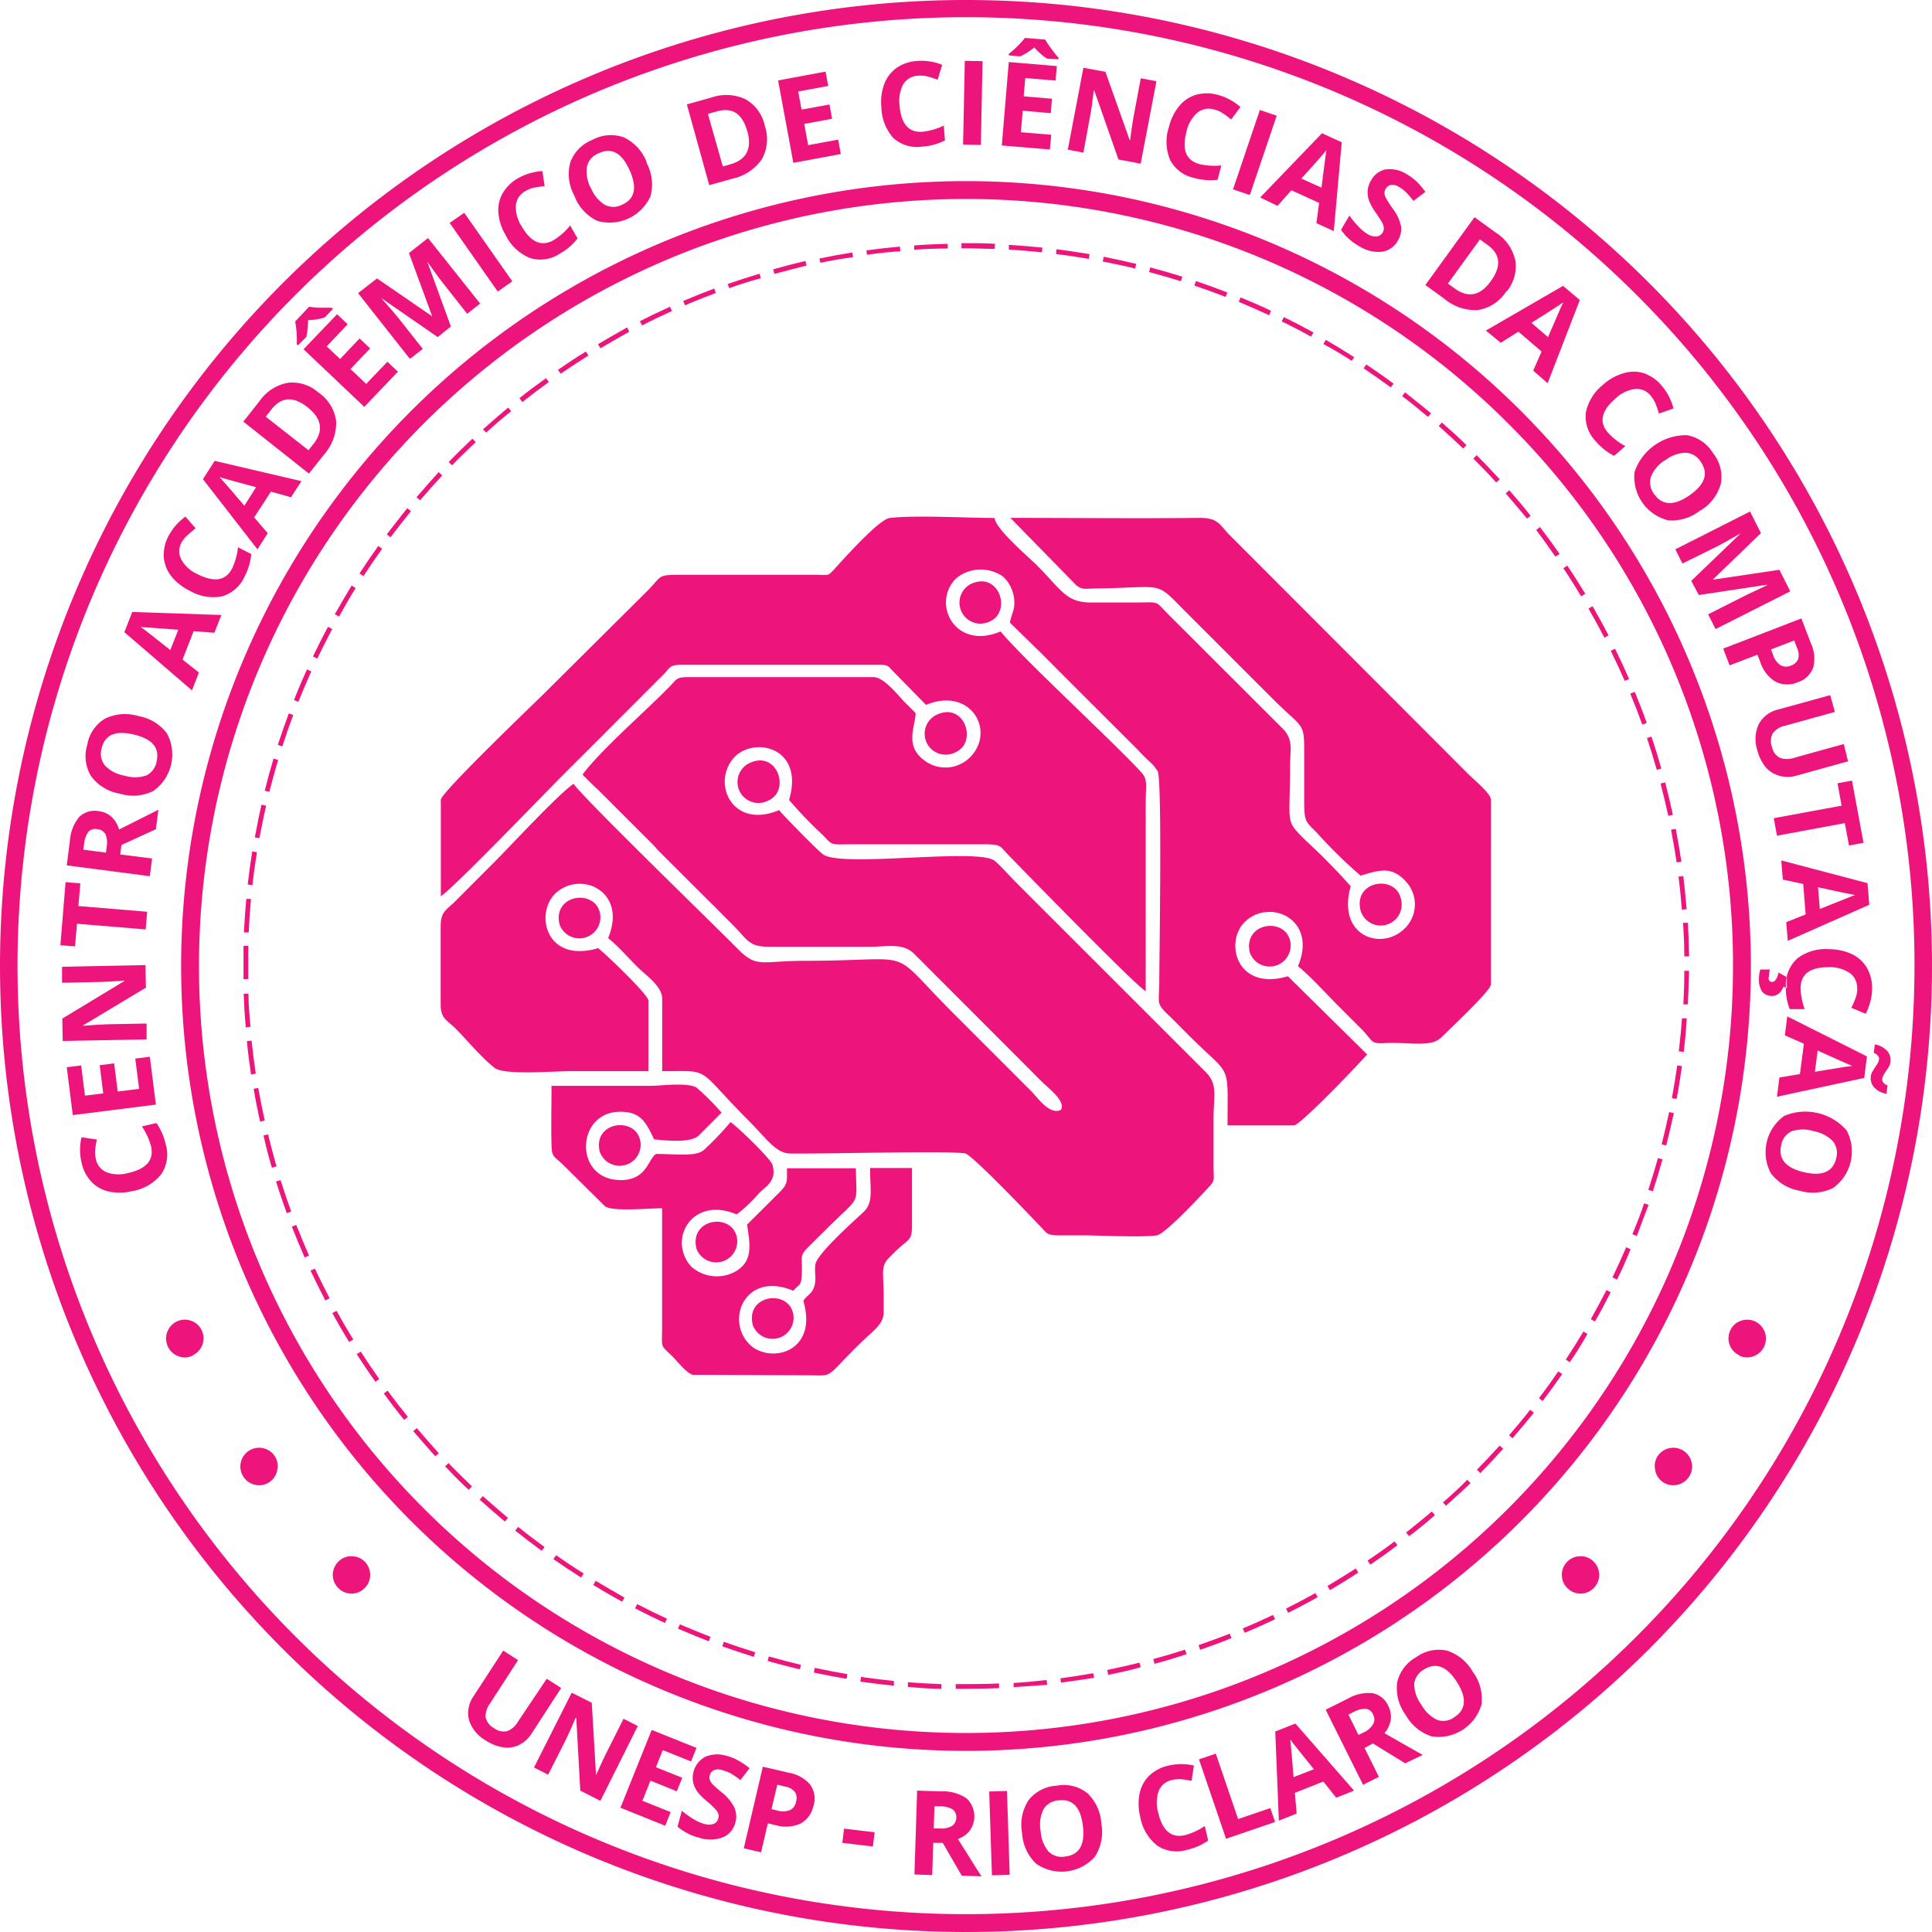 <svg xmlns="http://www.w3.org/2000/svg" viewBox="0 0 230.4 230.4"><defs><style>.a,.b{fill:#ED157B;}.a{fill-rule:evenodd;}</style></defs><path class="a" d="M133.13,74.57c.74.6,1,.43,2.23.41,8.37-.1,7.1-1,10.63,2.57l10.56,10.56c3.78,3.78,3.79,2.65,3.78,6.78,0,1.76,0,3.53,0,5.29,0,2.59.14,2.57,1.43,3.84a57.63,57.63,0,0,0,5.29,5.2c2.32-.68,3.76-1.18,5.5.81a4,4,0,0,1-.11,5.37c-2.78,2.95-8.28,1.07-6.56-4.91a74.34,74.34,0,0,0-5.37-5.46c-2.53-2.52-1.86-1.8-1.86-8.94,0-2,.45-3.12-1-4.52L144.2,78.14c-1.75-1.76-1-1.5-4-1.49h-5.29c-3,0-3.55-1.52-6.41-4.39-1.09-1.09-4.93-4.32-5.1-5.69-3.52,0-9.24-.36-12.49,0-1.29.14-5.6,5-6.52,6s-.67.79-2.34.78l-15.61,0c-3.37,0-2.56,0-4.38,1.86L69.55,87.64c-.78.78-12.18,11.69-12.18,12.53v11.52c1.74-1.2,12.44-12.33,14.2-14.1,2.42-2.42,4.67-4.66,7.08-7.08l5.28-5.28c.84-.86.69-1.15,2.23-1.15h23.28c1.31,0,1.19.07,1.87.78l3.92,4c5.36-2.22,8.36,3.16,5.24,6.26a4.14,4.14,0,0,1-5.54.28c-2.24-1.73-1-3.89-.93-5.55-.45-.46-.78-.79-1.2-1.2-.89-.89-2.55-3.1-3.84-3.1H86.65c-1.23,0-1.28.41-2,1.13-2.93,3-8.24,7.6-10.38,10.49.46.48,1,1,1.45,1.44l.49.46,6.48,6.48c.34.35.39.44.69.75l6.13,6.12c.63.59,1,1,1.56,1.56s.87.85,1.43,1.44c1.43,1.47,1.67,2.3,4,2.28h12.25c1.92,0,3.77-.49,5.11.89l15.23,15.25c.71.71,2.8,2.24,2.25,3.3-1.34.71-2.78-1.43-3.57-2.22l-9.12-9.12c-8.34-8.32-3.94-6.42-17.82-6.42-5.27,0-5.72.91-8-1.37-3.12-3.16-18.34-17.9-19.63-19.74-1.84,1.26-7.42,7.31-9.41,9.3l-4.67,4.68c-1.13,1.12-1.76,1.26-1.77,3v9.39c0,1.65.86,1.9,1.76,2.8,1.48,1.49,3,3.38,4.66,4.7,1.1.91,7.06.4,9,.4h9.36v-8.4c0-.72-5.17-5.64-6-6.27-6.31,1.88-7.62-4.27-5-6.61,3-2.65,8.51-.16,6.19,5.41,1.24,1,2.33,2.28,3.51,3.45,1,1,2.94,2.29,2.94,3.78l0,8.64c6,0,3.9-.55,10.23,5.82,2.24,2.24,3.32,4,5.08,4,3.35.07,19.37-.36,20.85,0,.92.26,8.1,7.82,9,8.76.66.69.7,1,2.08,1,.94,0,1.95,0,2.9,0,1.83,0,7.27.27,8.86,0,1-.18,5.22-4.71,6.22-5.79.74-.79.54-.9.53-2.35,0-1.93,0-3.85,0-5.77,0-2.89.58-4.12-1.07-5.7l-4-4-5.28-5.28L126,110.07c-.6-.6-2.1-2.27-2.63-2.65-2.12-1.5-18.1.85-20.39-.71-.65-.45-4.69-4.59-5.27-5.3-5.54,2.34-8.08-3.16-5.42-6.21,2.32-2.65,8.5-1.36,6.61,5a50.71,50.71,0,0,0,4,4.16c1.19,1.23.88,1.15,3,1.13l16.34,0c2,0,1.78.21,2.81,1.27,1.62,1.66,14.76,15.17,16.38,16.26v-22.8c0-1.57.29-2.44-.52-3.32-3.65-3.94-14-13.43-16.79-16.8-5.39,2.32-8.31-3.32-5.3-6.33a4.63,4.63,0,0,1,5.6-.21A4.26,4.26,0,0,1,125.71,76c.23,1.53-.28,1.84-.47,3.06l3.31,3.23.12.11,1.92,1.92.11.12,9.73,9.72c.56.58.75.8,1.32,1.33l.12.11.25.24s.19.18.23.23.51.69.51.69c.55,1.2.19,22.57.19,25,0,2.62-.43,2.64,1,4,.91.87,1.63,1.62,2.52,2.51,5.13,5.13,4.62,3,4.62,10.74h7.92c.76,0,8.33-7.94,8.72-8.47l-9.44-9.32c-6.2,1.86-7.67-4.25-5-6.61,3-2.66,8.54-.13,6.2,5.41,1.6,1.3,3.51,3.46,5.07,5l2.52,2.52c1.33,1.33,1,1.76,2.69,1.66,2.77-.18,5.55.58,6.81-.68,1-1,5.92-5.58,5.92-6.32V100.17c0-.75-2.13-2.48-2.7-3.06L151.39,68.56c-1.1-1.11-1.24-2-3.53-2-7.51.08-15.05,0-22.57,0Z" transform="translate(-4.8 -4.8)"/><path class="a" d="M83.05,142.41c-1,.56-1.1,3.44-4.77,3.09-5-.49-4.65-7.88.22-8.11,2.82-.13,3.39,1.43,4.31,3.28,1.52.16,4.29.44,5.28-.42l2.76-2.76a28.5,28.5,0,0,0-3-3c-1.21-.64-4-.2-5.56-.2H70.57c0,2.31-.06,4.69,0,7,0,1.55.39,1.45,1.28,2.32L77,148.7c1.13.6,5.15.19,6.76.19v14.17c0,2.56-.26,2.06,1.14,3.41.68.66,1.72,2.06,2.52,2.28l13.62.06c3.24,0,2,.5,5.94-3.42,1.91-1.91,3.12-2.54,3.2-4,0-.64,0-1.51,0-2.18,0-2.43-.36-3.33.52-4.28,2.5-2.7,2.86-1.83,2.86-4.1l0-6.74h-5c0,2.75.42,4.06-.77,5.24-1,.94-5.59,5-5.76,6.28-.12,1,.17,1.81-.15,2.69s-.77.87-1.28,1.63c1.86,6.33-4.28,7.63-6.6,5-2.66-3.05-.13-8.54,5.41-6.2.68-.84.94-.5,1-1.87.15-3.12-.76-1.79,2.81-5.36,4.31-4.3,3.72-2.7,3.64-7.38H98.65c0,1.62.1,1.85-.82,2.79l-.11.12-3.83,3.81c.37,2.43.69,4.3-1.25,5.51a4.56,4.56,0,0,1-5.44-.54c-2.84-3.23.19-8.45,5.45-6.18a18.1,18.1,0,0,0,2.7-2.57c.79-.79,2.12-1.44,1.57-3.35-.22-.74-4.17-4.54-5-5.1a34.93,34.93,0,0,1-3.17,3.32C87.82,142.78,85.34,142.41,83.05,142.41Z" transform="translate(-4.8 -4.8)"/><path class="a" d="M120.67,74.4a2.5,2.5,0,1,0,2.1,4.54C125.5,77.84,124,72.93,120.67,74.4Z" transform="translate(-4.8 -4.8)"/><path class="a" d="M94.27,95.76a2.5,2.5,0,1,0,2.09,4.54C99.11,99.18,97.55,94.29,94.27,95.76Z" transform="translate(-4.8 -4.8)"/><path class="a" d="M116.59,90a2.5,2.5,0,1,0,2.09,4.54C121.43,93.44,119.88,88.52,116.59,90Z" transform="translate(-4.8 -4.8)"/><path class="a" d="M167.05,113.37a2.5,2.5,0,0,0,4.81-1.4C171.22,109.07,166.17,109.8,167.05,113.37Z" transform="translate(-4.8 -4.8)"/><path class="a" d="M87.85,153.69a2.51,2.51,0,0,0,4.81-1.4C92,149.39,87,150.11,87.85,153.69Z" transform="translate(-4.8 -4.8)"/><path class="a" d="M76.33,142.17a2.51,2.51,0,0,0,4.81-1.4C80.49,137.88,75.43,138.59,76.33,142.17Z" transform="translate(-4.8 -4.8)"/><path class="a" d="M153.85,118.41a2.51,2.51,0,0,0,4.81-1.4C158,114.11,153,114.83,153.85,118.41Z" transform="translate(-4.8 -4.8)"/><path class="a" d="M94.57,162.81a2.51,2.51,0,0,0,4.81-1.4C98.73,158.51,93.68,159.23,94.57,162.81Z" transform="translate(-4.8 -4.8)"/><path class="a" d="M71.53,115.05a2.51,2.51,0,0,0,4.81-1.4C75.69,110.76,70.66,111.47,71.53,115.05Z" transform="translate(-4.8 -4.8)"/><path class="b" d="M120,206.2h-1.23v-.56c1.73,0,3.47,0,5.17-.08l0,.56C122.67,206.17,121.33,206.2,120,206.2Zm-2.93,0c-1.32,0-2.65-.12-4-.22l0-.57c1.31.11,2.64.18,4,.23Zm8.61-.13,0-.57c1.31-.08,2.63-.2,3.93-.35l.07.57C128.33,205.81,127,205.93,125.68,206Zm-14.28-.24c-1.32-.13-2.64-.3-4-.49l.08-.56c1.3.19,2.62.35,3.92.48Zm19.94-.32-.08-.56c1.3-.18,2.62-.38,3.91-.61l.1.55C134,205.08,132.65,205.29,131.34,205.46ZM105.76,205c-1.3-.21-2.61-.47-3.91-.74l.12-.56c1.29.28,2.59.53,3.89.74Zm31.19-.49-.11-.56c1.27-.26,2.57-.55,3.85-.87l.14.55C139.54,204,138.23,204.27,137,204.53Zm-36.76-.63c-1.28-.3-2.58-.64-3.85-1l.15-.54c1.27.36,2.56.7,3.83,1Zm42.29-.68-.15-.55c1.27-.34,2.55-.72,3.79-1.12l.18.54C145,202.5,143.76,202.88,142.48,203.22Zm-47.78-.81c-1.26-.39-2.53-.82-3.77-1.26l.19-.54c1.24.45,2.5.87,3.75,1.25Zm53.22-.86-.18-.54c1.23-.42,2.48-.89,3.72-1.37l.2.53C150.43,200.66,149.17,201.12,147.92,201.55Zm-58.59-1c-1.24-.47-2.47-1-3.68-1.5l.23-.52c1.2.52,2.42,1,3.65,1.49Zm63.92-1L153,199c1.21-.5,2.43-1.05,3.61-1.61l.25.51C155.69,198.46,154.47,199,153.25,199.52ZM84.1,198.35c-1.2-.55-2.4-1.14-3.57-1.75l.26-.5c1.16.6,2.36,1.19,3.55,1.73Zm74.32-1.21-.25-.51c1.18-.59,2.35-1.21,3.5-1.85l.27.49C160.79,195.92,159.61,196.54,158.42,197.14ZM79,195.81c-1.16-.63-2.32-1.3-3.45-2l.29-.49c1.13.68,2.28,1.34,3.43,2Zm84.4-1.39-.29-.49c1.12-.66,2.25-1.36,3.37-2.08l.31.48C165.7,193.05,164.55,193.76,163.43,194.42Zm-89.3-1.49c-1.11-.7-2.22-1.44-3.31-2.2l.33-.46c1.08.75,2.18,1.49,3.29,2.18Zm94.11-1.55-.32-.47c1.08-.73,2.17-1.5,3.22-2.29l.34.45C170.42,189.87,169.33,190.64,168.24,191.38Zm-98.81-1.64c-1.07-.78-2.13-1.59-3.16-2.41l.36-.44c1,.82,2.07,1.62,3.14,2.4ZM172.84,188l-.35-.44c1-.81,2.07-1.66,3.06-2.51l.37.44C174.92,186.37,173.88,187.22,172.84,188ZM65,186.25c-1-.84-2-1.72-3-2.61l.38-.42c1,.88,2,1.76,3,2.6Zm112.26-1.86-.38-.42c1-.87,2-1.78,2.9-2.7l.39.41C179.18,182.6,178.2,183.51,177.21,184.39ZM60.7,182.47c-1-.9-1.9-1.84-2.82-2.8l.41-.39c.91.95,1.86,1.88,2.8,2.78Zm120.63-2-.4-.4c.92-.94,1.83-1.9,2.71-2.88l.42.38C183.18,178.56,182.26,179.54,181.33,180.48Zm-124.62-2c-.89-1-1.78-2-2.63-3l.43-.36c.85,1,1.73,2,2.62,3Zm128.48-2.13-.43-.37c.86-1,1.7-2,2.52-3.05l.44.36C186.9,174.28,186.05,175.31,185.19,176.3ZM53,174.13c-.83-1-1.65-2.09-2.43-3.15l.45-.34c.78,1.06,1.6,2.11,2.42,3.13Zm135.77-2.24-.45-.35c.79-1,1.57-2.12,2.31-3.2l.47.32C190.34,169.75,189.56,170.84,188.76,171.89Zm-139.2-2.3c-.76-1.07-1.51-2.18-2.23-3.3l.48-.31c.71,1.11,1.46,2.22,2.21,3.28ZM192,167.25l-.47-.32c.72-1.09,1.43-2.21,2.1-3.34l.48.29C193.48,165,192.77,166.15,192,167.25ZM46.43,164.84c-.7-1.14-1.37-2.3-2-3.45l.5-.27c.63,1.14,1.3,2.29,2,3.42ZM195,162.4l-.49-.28c.64-1.14,1.27-2.31,1.87-3.47l.5.26C196.29,160.08,195.66,161.26,195,162.4Zm-151.4-2.51c-.61-1.18-1.21-2.38-1.77-3.57l.52-.24c.55,1.18,1.15,2.38,1.76,3.54Zm154-2.51-.51-.24c.57-1.18,1.12-2.39,1.64-3.6l.52.23C198.78,155,198.22,156.19,197.65,157.38ZM41.13,154.76c-.53-1.22-1.05-2.46-1.53-3.68l.53-.21c.48,1.22,1,2.45,1.52,3.66ZM200,152.2l-.53-.21c.5-1.22,1-2.46,1.4-3.69l.53.18C200.92,149.73,200.44,151,200,152.2ZM39,149.48c-.45-1.25-.89-2.52-1.28-3.78l.54-.17c.39,1.25.82,2.52,1.27,3.75Zm162.91-2.61-.54-.18c.41-1.24.79-2.52,1.15-3.78l.54.15C202.71,144.33,202.32,145.61,201.91,146.87ZM37.22,144.06c-.37-1.27-.71-2.56-1-3.85l.55-.13c.31,1.28.65,2.56,1,3.82Zm166.28-2.65-.54-.14c.32-1.27.62-2.56.89-3.85l.56.12C204.14,138.83,203.83,140.13,203.5,141.41ZM35.81,138.55c-.28-1.28-.54-2.59-.76-3.91l.55-.09c.23,1.3.49,2.61.77,3.88Zm168.93-2.69-.56-.1c.24-1.28.45-2.6.64-3.9l.56.07C205.19,133.25,205,134.57,204.74,135.86Zm-170-2.9c-.2-1.31-.37-2.64-.5-4l.56-.06c.14,1.31.31,2.63.5,3.92Zm170.83-2.72-.57-.06c.16-1.3.29-2.63.38-3.94l.57,0C205.88,127.6,205.75,128.94,205.6,130.24ZM34.11,127.31c-.12-1.31-.2-2.65-.25-4l.57,0c0,1.31.13,2.64.24,3.94Zm172-2.73-.56,0c.07-1.32.11-2.65.11-4h.57C206.19,121.91,206.15,123.25,206.08,124.58Zm-172.27-3c0-.54,0-1.08,0-1.63,0-.78,0-1.57,0-2.35l.57,0c0,.77,0,1.55,0,2.33,0,.54,0,1.08,0,1.62Zm171.82-2.73c0-1.32-.06-2.65-.14-4l.57,0c.07,1.31.12,2.65.14,4ZM34.46,116l-.57,0c.06-1.32.16-2.66.28-4l.56,0C34.61,113.34,34.52,114.66,34.46,116Zm170.91-2.72c-.1-1.31-.23-2.64-.4-3.93l.57-.07c.16,1.3.29,2.63.4,3.95ZM34.91,110.35l-.57-.07c.15-1.31.33-2.64.54-3.94l.56.09C35.23,107.72,35.05,109,34.91,110.35Zm169.84-2.7c-.2-1.31-.42-2.62-.67-3.9l.56-.11c.25,1.29.48,2.61.67,3.92Zm-169-2.89-.56-.1c.24-1.31.5-2.62.8-3.9l.55.13C36.23,102.16,36,103.46,35.73,104.76Zm168-2.67c-.28-1.28-.59-2.57-.92-3.85l.55-.14c.33,1.28.64,2.58.92,3.87ZM36.92,99.24l-.55-.14c.32-1.28.67-2.57,1.05-3.84l.55.17C37.59,96.68,37.24,98,36.92,99.24Zm165.46-2.63c-.36-1.26-.75-2.54-1.17-3.79l.53-.18c.43,1.26.82,2.54,1.18,3.81ZM38.47,93.81l-.54-.18c.41-1.25.85-2.52,1.31-3.75l.53.19C39.31,91.3,38.87,92.56,38.47,93.81Zm162.18-2.6c-.45-1.24-.93-2.48-1.43-3.69l.53-.22c.5,1.22,1,2.47,1.43,3.72ZM40.38,88.5l-.52-.21c.48-1.23,1-2.46,1.55-3.66l.51.24C41.39,86.06,40.87,87.28,40.38,88.5ZM198.56,86c-.53-1.2-1.09-2.41-1.67-3.59l.51-.25c.59,1.19,1.15,2.4,1.68,3.62ZM42.64,83.34l-.52-.25c.57-1.19,1.17-2.38,1.8-3.54l.5.26C43.8,81,43.2,82.16,42.64,83.34Zm153.49-2.5c-.6-1.16-1.24-2.33-1.9-3.47l.49-.28c.66,1.15,1.31,2.32,1.91,3.49ZM45.23,78.33l-.5-.28c.65-1.15,1.33-2.3,2-3.42l.48.3C46.54,76,45.87,77.19,45.23,78.33Zm148.13-2.42c-.67-1.11-1.38-2.24-2.12-3.34l.47-.32c.75,1.11,1.46,2.25,2.14,3.36ZM48.15,73.5l-.48-.31c.72-1.1,1.47-2.21,2.24-3.28l.46.33C49.61,71.31,48.86,72.41,48.15,73.5Zm142.13-2.33C189.54,70.1,188.75,69,188,68l.45-.34c.81,1.05,1.6,2.13,2.35,3.21ZM51.37,68.87l-.45-.34c.79-1,1.62-2.11,2.45-3.13l.44.36C53,66.78,52.16,67.82,51.37,68.87ZM186.9,66.64c-.82-1-1.68-2-2.54-3l.43-.38c.87,1,1.73,2,2.55,3.06Zm-132-2.18-.43-.36c.85-1,1.75-2,2.65-3l.42.39C56.64,62.48,55.75,63.47,54.9,64.46Zm128.33-2.12c-.89-1-1.8-1.93-2.73-2.85l.4-.41c.93.94,1.86,1.91,2.75,2.88ZM58.71,60.29l-.41-.39c.93-.95,1.88-1.89,2.84-2.79l.39.42C60.58,58.42,59.62,59.35,58.71,60.29Zm120.58-2c-.95-.91-1.93-1.81-2.91-2.68l.37-.42c1,.87,2,1.77,2.93,2.69ZM62.78,56.38,62.4,56c1-.89,2-1.76,3-2.6l.36.44C64.76,54.63,63.75,55.5,62.78,56.38Zm112.31-1.86c-1-.85-2-1.68-3.08-2.48l.35-.45c1,.81,2.08,1.64,3.1,2.5Zm-108-1.78-.35-.45c1-.82,2.1-1.62,3.18-2.39l.33.46C69.19,51.12,68.13,51.92,67.1,52.74ZM170.66,51c-1.06-.77-2.15-1.54-3.24-2.27l.32-.47c1.09.74,2.19,1.5,3.25,2.29Zm-99-1.64-.32-.46c1.09-.75,2.21-1.49,3.33-2.18l.3.48C73.84,47.91,72.73,48.64,71.65,49.38ZM166,47.83c-1.11-.71-2.24-1.4-3.38-2l.29-.5c1.14.66,2.28,1.36,3.39,2.07Zm-89.6-1.5-.29-.48c1.13-.68,2.3-1.33,3.47-2l.27.5C78.7,45,77.54,45.67,76.41,46.33Zm84.75-1.39c-1.14-.63-2.32-1.24-3.5-1.82l.25-.51c1.19.58,2.38,1.2,3.53,1.84ZM81.37,43.61l-.26-.51c1.18-.6,2.39-1.18,3.59-1.72l.24.51C83.74,42.43,82.54,43,81.37,43.61Zm74.77-1.22c-1.19-.56-2.4-1.09-3.61-1.59l.22-.53c1.21.5,2.43,1,3.63,1.6ZM86.49,41.21l-.22-.52c1.22-.52,2.46-1,3.7-1.48l.2.53C88.94,40.2,87.7,40.69,86.49,41.21Zm64.47-1c-1.22-.48-2.47-.93-3.72-1.35l.18-.54c1.26.42,2.52.88,3.75,1.36Zm-59.19-1-.19-.54c1.26-.44,2.53-.85,3.8-1.23l.16.54C94.28,38.31,93,38.72,91.77,39.16Zm53.86-.87c-1.25-.39-2.53-.76-3.8-1.1l.15-.55c1.27.34,2.56.71,3.82,1.11Zm-48.46-.83L97,36.92c1.27-.36,2.57-.69,3.85-1l.13.55C99.72,36.79,98.43,37.11,97.17,37.46Zm43-.69c-1.27-.3-2.57-.59-3.86-.84l.11-.56c1.3.26,2.6.54,3.89.85Zm-37.53-.64-.12-.55c1.3-.27,2.61-.51,3.92-.72l.09.56C105.25,35.63,103.94,35.87,102.66,36.13Zm32-.51c-1.29-.22-2.6-.42-3.91-.58l.07-.57c1.32.17,2.64.37,3.94.59Zm-26.44-.45-.08-.56c1.31-.18,2.64-.33,4-.45l.05.56C110.84,34.84,109.52,35,108.22,35.17Zm20.85-.33c-1.31-.14-2.63-.25-3.94-.32l0-.57c1.32.08,2.66.19,4,.33Zm-15.23-.26,0-.56c1.31-.1,2.65-.16,4-.19l0,.56C116.47,34.43,115.14,34.49,113.84,34.58Zm9.6-.15c-1.14,0-2.29-.07-3.44-.07h-.52V33.8H120c1.15,0,2.32,0,3.46.07Z" transform="translate(-4.8 -4.8)"/><path class="a" d="M120,26.4A93.6,93.6,0,1,1,26.4,120,93.6,93.6,0,0,1,120,26.4Zm64.68,28.92A91.47,91.47,0,1,0,211.47,120,91.15,91.15,0,0,0,184.68,55.32Z" transform="translate(-4.8 -4.8)"/><path class="a" d="M120,4.8A115.2,115.2,0,1,1,4.8,120,115.2,115.2,0,0,1,120,4.8ZM200,40a113.11,113.11,0,1,0,33.11,80A112.75,112.75,0,0,0,200,40Z" transform="translate(-4.8 -4.8)"/><path class="a" d="M16.23,143a2.15,2.15,0,0,0,1.29,1.6,4.13,4.13,0,0,0,2.59.08q3.26-.74,2.7-3.19a7.89,7.89,0,0,0-1.09-2.36l1.74-.4a7.31,7.31,0,0,1,1.11,2.57,4.19,4.19,0,0,1-.55,3.54,5.56,5.56,0,0,1-3.44,2,6.26,6.26,0,0,1-2.78.06,4.11,4.11,0,0,1-2.12-1.19,4.84,4.84,0,0,1-1.16-2.29,6.62,6.62,0,0,1,0-3l1.83.28a10,10,0,0,0-.2,1.2A3.53,3.53,0,0,0,16.23,143Z" transform="translate(-4.8 -4.8)"/><polygon class="a" points="17.87 126.02 18.59 131.73 8.68 132.98 7.96 127.27 9.68 127.06 10.13 130.66 12.31 130.39 11.89 127.03 13.61 126.81 14.04 130.17 16.59 129.85 16.13 126.24 17.87 126.02"/><path class="a" d="M22.15,119.89l.05,2.69-7.47,4.49v.06q2-.16,2.85-.18l4.7-.09,0,1.89-10,.19-.05-2.67,7.4-4.48v-.05c-1.3.1-2.22.15-2.76.16L12.2,122l0-1.91Z" transform="translate(-4.8 -4.8)"/><polygon class="a" points="17.55 108.73 17.37 110.84 9.18 110.16 8.95 112.86 7.2 112.72 7.82 105.2 9.58 105.35 9.35 108.05 17.55 108.73"/><path class="a" d="M17.43,106.48l.09-.68a2.74,2.74,0,0,0-.14-1.51,1.2,1.2,0,0,0-1-.61,1.1,1.1,0,0,0-1.07.35,3.14,3.14,0,0,0-.49,1.47l-.08.63,2.68.35Zm1.71.22,3.8.48-.27,2.11L12.76,108l.37-2.89a5,5,0,0,1,1.12-2.89,2.65,2.65,0,0,1,2.36-.68,2.6,2.6,0,0,1,1.49.68,3.24,3.24,0,0,1,.9,1.5c2.42-1.21,4-2,4.69-2.36l-.3,2.33-4.11,1.88Z" transform="translate(-4.8 -4.8)"/><path class="a" d="M21.28,90.19a5.44,5.44,0,0,1,3.43,2.07,5.33,5.33,0,0,1-1.61,6.86,5.4,5.4,0,0,1-4,.33,5.39,5.39,0,0,1-3.43-2.07,4.62,4.62,0,0,1-.47-3.74,4.53,4.53,0,0,1,2.09-3.12,5.46,5.46,0,0,1,4-.33Zm-1.66,7.1a4.24,4.24,0,0,0,2.6,0,2.24,2.24,0,0,0,1.25-1.66q.59-2.46-2.7-3.23c-2.19-.52-3.47,0-3.86,1.68a2.23,2.23,0,0,0,.4,2A4.11,4.11,0,0,0,19.62,97.29Z" transform="translate(-4.8 -4.8)"/><path class="a" d="M30.37,80.26l-2.48-.19-1.32,3.39L28.52,85l-.83,2.13-8.06-6.94.94-2.41,10.63.36-.83,2.12Zm-4.31-.36-3.82-.28c-.3,0-.53-.05-.69-.08.49.35,1.67,1.28,3.56,2.78Z" transform="translate(-4.8 -4.8)"/><path class="a" d="M26.44,69.5a2.15,2.15,0,0,0,0,2.06,4.14,4.14,0,0,0,1.93,1.72c2,1,3.35.78,4.12-.71a7.9,7.9,0,0,0,.69-2.51l1.58.81a7.07,7.07,0,0,1-.79,2.68,4.26,4.26,0,0,1-2.7,2.37,5.59,5.59,0,0,1-3.91-.71,6.18,6.18,0,0,1-2.17-1.74,4.19,4.19,0,0,1-.86-2.27,4.86,4.86,0,0,1,.58-2.51,6.79,6.79,0,0,1,2-2.28l1.22,1.39c-.33.26-.64.52-.93.79A3.67,3.67,0,0,0,26.44,69.5Z" transform="translate(-4.8 -4.8)"/><path class="a" d="M39.5,64.1l-2.39-.67-2,3.07,1.62,1.89-1.23,1.92L29,61.94l1.4-2.18,10.35,2.42L39.5,64.1Zm-4.16-1.2-3.69-1-.66-.2c.41.44,1.4,1.58,2.95,3.41Z" transform="translate(-4.8 -4.8)"/><path class="a" d="M42.8,51.62a4.91,4.91,0,0,1,2.09,3.44,5.71,5.71,0,0,1-1.49,4l-1.76,2.22-7.82-6.2,1.94-2.46a5.28,5.28,0,0,1,3.37-2.17,4.72,4.72,0,0,1,3.67,1.18Zm-1.32,1.75q-2.52-2-4.29.23l-.7.89,5.1,4,.56-.71C43.42,56.21,43.19,54.73,41.48,53.37Z" transform="translate(-4.8 -4.8)"/><path class="a" d="M52.24,49.14l-4,4.18L41,46.45,45,42.27l1.26,1.2-2.5,2.64,1.6,1.5,2.32-2.45,1.26,1.19L46.6,48.81l1.87,1.77L51,47.94l1.27,1.2Zm-8.71-6.49a6.92,6.92,0,0,1-2,.33,8.59,8.59,0,0,1-.2,2l-1,1-.14-.13A12,12,0,0,0,40,43.14l1.67-1.77a8.37,8.37,0,0,0,1.21.13c.54,0,1,0,1.49,0l.14.13Z" transform="translate(-4.8 -4.8)"/><path class="a" d="M57,45l-6.74-4.66,0,0c1.06,1.2,1.75,2,2.08,2.42l2.88,3.65L53.68,47.6,47.5,39.76,49.76,38l6.58,4.52,0,0-2.77-7.54,2.27-1.79L62.06,41l-1.55,1.22L57.58,38.5c-.13-.18-.29-.38-.47-.61S56.48,37,55.75,36l0,0,2.82,7.73Z" transform="translate(-4.8 -4.8)"/><rect class="b" x="61.1" y="29.88" width="2.12" height="9.99" transform="translate(-13.56 37.18) rotate(-35.02)"/><path class="a" d="M67.48,27.58a2.15,2.15,0,0,0-1.16,1.71,4.16,4.16,0,0,0,.69,2.5c1.11,1.92,2.39,2.47,3.84,1.63a7.57,7.57,0,0,0,1.94-1.73l.89,1.54a7,7,0,0,1-2.12,1.82,4.17,4.17,0,0,1-3.55.52,5.57,5.57,0,0,1-2.9-2.71,6.13,6.13,0,0,1-.87-2.64,4,4,0,0,1,.51-2.38,4.88,4.88,0,0,1,1.84-1.79,6.78,6.78,0,0,1,2.89-.85L69.75,27a11.37,11.37,0,0,0-1.21.17A3.18,3.18,0,0,0,67.48,27.58Z" transform="translate(-4.8 -4.8)"/><path class="a" d="M81.9,24.21a5.44,5.44,0,0,1,.47,4A5.34,5.34,0,0,1,76,31.13a5.44,5.44,0,0,1-2.71-3,5.35,5.35,0,0,1-.47-4,4.6,4.6,0,0,1,2.67-2.67,4.55,4.55,0,0,1,3.75-.26,5.44,5.44,0,0,1,2.7,3Zm-6.63,3a4.17,4.17,0,0,0,1.63,2,2.22,2.22,0,0,0,2.08,0q2.3-1,.9-4.12t-3.7-2a2.24,2.24,0,0,0-1.38,1.56A4.24,4.24,0,0,0,75.27,27.25Z" transform="translate(-4.8 -4.8)"/><path class="a" d="M96,19.78a4.92,4.92,0,0,1-.34,4,5.74,5.74,0,0,1-3.56,2.34l-2.72.76-2.67-9.63,3-.84a5.36,5.36,0,0,1,4,.23A4.74,4.74,0,0,1,96,19.78Zm-2.1.64q-.86-3.11-3.6-2.34l-1.08.3L91,24.65l.88-.25Q94.79,23.59,93.92,20.42Z" transform="translate(-4.8 -4.8)"/><polygon class="a" points="100.27 18.37 94.61 19.42 92.79 9.59 98.45 8.54 98.77 10.25 95.19 10.91 95.59 13.07 98.92 12.46 99.23 14.16 95.91 14.78 96.37 17.31 99.95 16.65 100.27 18.37"/><path class="a" d="M114.3,13.83a2.15,2.15,0,0,0-1.77,1,4.16,4.16,0,0,0-.45,2.55c.18,2.22,1.1,3.27,2.77,3.13a8.05,8.05,0,0,0,2.5-.73l.14,1.77a7,7,0,0,1-2.69.73,4.22,4.22,0,0,1-3.44-1,5.64,5.64,0,0,1-1.45-3.7,6.15,6.15,0,0,1,.34-2.76,4.14,4.14,0,0,1,1.48-1.93,4.85,4.85,0,0,1,2.43-.82,6.65,6.65,0,0,1,3,.46l-.54,1.78a10.46,10.46,0,0,0-1.16-.38A3.38,3.38,0,0,0,114.3,13.83Z" transform="translate(-4.8 -4.8)"/><rect class="b" x="115.83" y="16.01" width="9.99" height="2.12" transform="translate(96.48 132.72) rotate(-88.83)"/><path class="a" d="M130,22.63l-5.73-.48.83-9.95,5.73.48-.15,1.73-3.61-.3-.19,2.18,3.37.28-.14,1.73L126.76,18l-.21,2.57,3.62.3L130,22.63Zm-.36-10.84a7.62,7.62,0,0,1-1.49-1.33,8.9,8.9,0,0,1-1.66,1.06l-1.38-.11v-.19a12.15,12.15,0,0,0,1.92-1.9l2.42.2a8.47,8.47,0,0,0,.66,1c.31.43.62.82.92,1.17l0,.18Z" transform="translate(-4.8 -4.8)"/><path class="a" d="M140.83,24.32l-2.65-.5L135.3,15.6h-.06c-.16,1.33-.29,2.27-.4,2.83L134,23l-1.86-.35L134,12.88l2.63.49,2.89,8.14h.05c.17-1.28.3-2.19.4-2.72l.87-4.65,1.87.35Z" transform="translate(-4.8 -4.8)"/><path class="a" d="M149.59,17.86a2.16,2.16,0,0,0-2,.38,4.15,4.15,0,0,0-1.29,2.25c-.58,2.15-.07,3.44,1.55,3.88a7.94,7.94,0,0,0,2.6.16L150,26.24a7.1,7.1,0,0,1-2.79-.22,4.19,4.19,0,0,1-2.87-2.15,5.63,5.63,0,0,1-.12-4,6.23,6.23,0,0,1,1.26-2.49,4.06,4.06,0,0,1,2.05-1.3,4.76,4.76,0,0,1,2.56.05,6.62,6.62,0,0,1,2.64,1.44l-1.11,1.48c-.31-.26-.63-.51-1-.74A3.11,3.11,0,0,0,149.59,17.86Z" transform="translate(-4.8 -4.8)"/><rect class="b" x="149.46" y="21.93" width="9.99" height="2.12" transform="translate(78.35 157.12) rotate(-71.3)"/><path class="a" d="M161.78,31.46l.33-2.46-3.31-1.51-1.65,1.86-2.07-1,7.37-7.66,2.36,1.08-.95,10.59-2.08-.95Zm.61-4.28c.29-2.24.45-3.51.49-3.8s.08-.52.11-.68c-.37.46-1.36,1.6-3,3.39Z" transform="translate(-4.8 -4.8)"/><path class="a" d="M171.52,33.46a2.58,2.58,0,0,1-1.91,1.36,4.25,4.25,0,0,1-2.74-.67,6.45,6.45,0,0,1-2.15-1.94l1-1.7a12,12,0,0,0,1.17,1.4,4.75,4.75,0,0,0,1,.8A1.82,1.82,0,0,0,169,33a1,1,0,0,0,.83-1,1.72,1.72,0,0,0-.19-.63c-.12-.22-.38-.63-.79-1.23a6.67,6.67,0,0,1-.78-1.4,3.11,3.11,0,0,1-.17-1.17,2.62,2.62,0,0,1,.38-1.2A2.58,2.58,0,0,1,170.05,25a3.73,3.73,0,0,1,2.53.59,6.07,6.07,0,0,1,1.2.9,10.34,10.34,0,0,1,1,1.19l-1.42,1.08a10.1,10.1,0,0,0-.91-1.05,4.44,4.44,0,0,0-.83-.63,1.4,1.4,0,0,0-.94-.22.91.91,0,0,0-.64.48.79.79,0,0,0-.13.48,1.31,1.31,0,0,0,.15.56,12.42,12.42,0,0,0,.82,1.28,5.32,5.32,0,0,1,1,2.12A2.62,2.62,0,0,1,171.52,33.46Z" transform="translate(-4.8 -4.8)"/><path class="a" d="M184.43,39.54a4.92,4.92,0,0,1-3.36,2.23,5.7,5.7,0,0,1-4-1.32l-2.29-1.66,5.86-8.09,2.54,1.84a5.24,5.24,0,0,1,2.32,3.28,4.72,4.72,0,0,1-1,3.72Zm-1.82-1.25c1.26-1.74,1.13-3.16-.41-4.28l-.91-.66-3.82,5.27.74.53Q180.69,41,182.61,38.29Z" transform="translate(-4.8 -4.8)"/><path class="a" d="M187.64,49l1-2.28-2.77-2.37-2.1,1.33L182,44.22l9.2-5.33,2,1.69-3.84,9.92L187.64,49Zm1.77-4,1.52-3.52c.12-.26.22-.47.3-.62-.5.34-1.76,1.16-3.8,2.44Z" transform="translate(-4.8 -4.8)"/><path class="a" d="M201.66,52a2.14,2.14,0,0,0-1.89-.81,4.16,4.16,0,0,0-2.32,1.14c-1.68,1.45-2,2.81-.88,4.08A7.82,7.82,0,0,0,198.63,58l-1.34,1.16a7.13,7.13,0,0,1-2.19-1.74A4.21,4.21,0,0,1,193.92,54,5.64,5.64,0,0,1,196,50.66a6,6,0,0,1,2.43-1.35,4.07,4.07,0,0,1,2.42,0A4.92,4.92,0,0,1,203,50.83a6.75,6.75,0,0,1,1.37,2.68l-1.74.61a10.52,10.52,0,0,0-.39-1.16A3.33,3.33,0,0,0,201.66,52Z" transform="translate(-4.8 -4.8)"/><path class="a" d="M207.56,65.67a5.42,5.42,0,0,1-3.83,1.18,5.33,5.33,0,0,1-4-5.78,6.5,6.5,0,0,1,6.25-4.37,4.57,4.57,0,0,1,3.11,2.14,4.52,4.52,0,0,1,.93,3.64,5.37,5.37,0,0,1-2.42,3.19Zm-4.18-6a4.13,4.13,0,0,0-1.7,2,2.24,2.24,0,0,0,.39,2.05q1.45,2.07,4.22.14t1.32-4a2.23,2.23,0,0,0-1.8-1.07A4.1,4.1,0,0,0,203.38,59.7Z" transform="translate(-4.8 -4.8)"/><path class="a" d="M206.49,74.07l5.91-5.68,0,0c-1.38.79-2.31,1.31-2.78,1.55L205.44,72l-.85-1.69,8.91-4.51,1.3,2.58-5.75,5.55,0,0L217,72.75l1.3,2.57-8.91,4.5-.89-1.76,4.22-2.13.69-.34,2.12-1,0-.06-8.14,1.23Z" transform="translate(-4.8 -4.8)"/><path class="a" d="M216,82.25l.25.65a2.29,2.29,0,0,0,.89,1.23,1.36,1.36,0,0,0,1.22.05,1.41,1.41,0,0,0,.88-.78,1.9,1.9,0,0,0-.13-1.31l-.34-.91L216,82.25Zm3.2,3.9a3.1,3.1,0,0,1-2.67-.06,4.27,4.27,0,0,1-1.82-2.37l-.33-.84-3.32,1.27-.76-2,9.32-3.6,1.15,3a4.21,4.21,0,0,1,.26,2.86A2.87,2.87,0,0,1,219.23,86.15Z" transform="translate(-4.8 -4.8)"/><path class="a" d="M225.19,95.59,219,97.31a3.69,3.69,0,0,1-2,0,3.23,3.23,0,0,1-1.62-1,5.15,5.15,0,0,1-1-2,4.23,4.23,0,0,1,.16-3.15,3.51,3.51,0,0,1,2.32-1.75l6.2-1.71.56,2-5.89,1.63a2.6,2.6,0,0,0-1.51.9,2,2,0,0,0-.11,1.63,1.85,1.85,0,0,0,.93,1.3,2.5,2.5,0,0,0,1.76,0l5.88-1.63Z" transform="translate(-4.8 -4.8)"/><polygon class="a" points="211.91 99.66 211.53 97.57 219.62 96.08 219.13 93.41 220.86 93.09 222.23 100.51 220.5 100.83 220 98.16 211.91 99.66"/><path class="a" d="M217.82,114.77l2.31-.92-.29-3.63-2.43-.53-.19-2.28,10.29,2.71.21,2.58L218,117l-.19-2.27Zm4-1.57,3.56-1.42c.27-.11.49-.19.65-.24-.59-.1-2.07-.41-4.42-.93Z" transform="translate(-4.8 -4.8)"/><path class="a" d="M226.27,122.72a2.16,2.16,0,0,0-.86-1.87,4.23,4.23,0,0,0-2.49-.71c-2.22,0-3.35.77-3.39,2.44a7.8,7.8,0,0,0,.48,2.56l-1.78,0a6.94,6.94,0,0,1-.46-2.75,4.22,4.22,0,0,1,1.39-3.31A5.58,5.58,0,0,1,223,118a6.26,6.26,0,0,1,2.72.62,4.06,4.06,0,0,1,1.76,1.67,4.92,4.92,0,0,1,.58,2.5,6.87,6.87,0,0,1-.77,2.91l-1.71-.72a10,10,0,0,0,.49-1.12,3.37,3.37,0,0,0,.22-1.11Zm-10.09.85a1.49,1.49,0,0,1-1.26-.54,2.66,2.66,0,0,1-.35-1.61,3.21,3.21,0,0,1,.16-1l1.15,0a4.45,4.45,0,0,0-.11.5q0,.3-.06.48c0,.32.13.49.42.5s.63-.37.76-1.12l1,.55,0,1.32-.41-.19a1.79,1.79,0,0,1-.52.79A1.19,1.19,0,0,1,216.18,123.57Z" transform="translate(-4.8 -4.8)"/><path class="a" d="M217,133.3l2.45-.41.47-3.62-2.27-1,.29-2.26,9.5,4.77-.32,2.57-10.41,2.24.29-2.27Zm4.28-.69L225,132c.29,0,.52-.08.69-.09-.56-.22-1.94-.84-4.13-1.83l-.33,2.58Zm7.61-1.47a.62.62,0,0,0-.13-.43,1.07,1.07,0,0,0-.51-.35l.13-1a2.59,2.59,0,0,1,1.47.76,1.62,1.62,0,0,1,.39,1.35,1.5,1.5,0,0,1-.18.54c-.1.16-.2.33-.32.49s-.21.33-.3.48a1.32,1.32,0,0,0-.17.48.59.59,0,0,0,.12.43,1.07,1.07,0,0,0,.51.35l-.13,1a2.59,2.59,0,0,1-1.47-.76,1.63,1.63,0,0,1-.39-1.35,1.29,1.29,0,0,1,.18-.53c.1-.17.2-.34.31-.5s.22-.32.31-.48A1.18,1.18,0,0,0,228.87,131.14Z" transform="translate(-4.8 -4.8)"/><path class="a" d="M219.42,146.8a5.44,5.44,0,0,1-3.43-2.07,5.32,5.32,0,0,1,1.6-6.86,6.52,6.52,0,0,1,7.43,1.74,5.36,5.36,0,0,1-1.61,6.86,5.48,5.48,0,0,1-4,.33Zm1.66-7.1a4.23,4.23,0,0,0-2.6,0,2.23,2.23,0,0,0-1.26,1.66q-.57,2.46,2.71,3.23t3.85-1.68a2.25,2.25,0,0,0-.39-2A4.14,4.14,0,0,0,221.08,139.7Z" transform="translate(-4.8 -4.8)"/><path class="a" d="M71.72,206.1l-3.52,5.43a3.82,3.82,0,0,1-1.48,1.36,3.19,3.19,0,0,1-1.89.29,5.19,5.19,0,0,1-2.11-.83,4.28,4.28,0,0,1-2-2.46,3.51,3.51,0,0,1,.58-2.85l3.51-5.4,1.77,1.14-3.33,5.14a2.61,2.61,0,0,0-.54,1.67,2,2,0,0,0,1,1.3,1.92,1.92,0,0,0,1.56.36,2.53,2.53,0,0,0,1.32-1.17L70,205Z" transform="translate(-4.8 -4.8)"/><path class="a" d="M76.4,219.56,74,218.34l-.48-8.71-.06,0q-.78,1.84-1.17,2.61l-2.12,4.2-1.69-.86,4.5-8.92,2.39,1.2.51,8.64,0,0c.52-1.19.91-2,1.15-2.5l2.13-4.23,1.7.86Z" transform="translate(-4.8 -4.8)"/><polygon class="a" points="79.33 217.73 73.99 215.58 77.72 206.3 83.06 208.45 82.41 210.06 79.04 208.71 78.22 210.75 81.36 212.01 80.71 213.62 77.57 212.35 76.61 214.75 79.98 216.1 79.33 217.73"/><path class="a" d="M92.51,222.1A2.59,2.59,0,0,1,91,223.91a4.25,4.25,0,0,1-2.82.05,6.44,6.44,0,0,1-2.58-1.32l.51-1.9a12,12,0,0,0,1.49,1.06,5.13,5.13,0,0,0,1.19.51,1.8,1.8,0,0,0,1.1,0,.91.91,0,0,0,.57-.67.94.94,0,0,0,0-.55,1.85,1.85,0,0,0-.36-.55,11.23,11.23,0,0,0-1.07-1,6.47,6.47,0,0,1-1.12-1.15,3.17,3.17,0,0,1-.46-1.09,2.86,2.86,0,0,1,1.46-3,3.78,3.78,0,0,1,2.6-.09,5.89,5.89,0,0,1,1.39.57,10.21,10.21,0,0,1,1.29.88l-1.09,1.42a10.52,10.52,0,0,0-1.16-.79,4.4,4.4,0,0,0-1-.39,1.4,1.4,0,0,0-1,0,.92.92,0,0,0-.5.63.85.85,0,0,0,0,.5,1.46,1.46,0,0,0,.29.5,13.68,13.68,0,0,0,1.12,1,5.35,5.35,0,0,1,1.51,1.8A2.61,2.61,0,0,1,92.51,222.1Z" transform="translate(-4.8 -4.8)"/><path class="a" d="M96.81,220.55l.68.16a2.31,2.31,0,0,0,1.52-.05,1.32,1.32,0,0,0,.72-1,1.38,1.38,0,0,0-.14-1.17,1.92,1.92,0,0,0-1.16-.63l-.94-.22-.68,2.89Zm5-.46a3.06,3.06,0,0,1-1.55,2.18,4.32,4.32,0,0,1-3,.18l-.89-.21-.81,3.46-2.06-.48,2.27-9.73,3.11.72a4.31,4.31,0,0,1,2.52,1.39A2.9,2.9,0,0,1,101.84,220.09Z" transform="translate(-4.8 -4.8)"/><rect class="b" x="106.33" y="222.11" width="1.71" height="3.67" transform="translate(-132.74 298.89) rotate(-83.16)"/><path class="a" d="M116.15,222.85l.68,0a2.62,2.62,0,0,0,1.49-.29,1.2,1.2,0,0,0,.52-1,1.11,1.11,0,0,0-.46-1,3,3,0,0,0-1.5-.35l-.64,0-.09,2.7Zm-.06,1.72-.12,3.84-2.12-.07.32-10,2.91.09a5,5,0,0,1,3,.84,2.95,2.95,0,0,1,.37,3.84,3.22,3.22,0,0,1-1.41,1c1.43,2.29,2.37,3.78,2.8,4.45l-2.35-.08-2.26-3.91Z" transform="translate(-4.8 -4.8)"/><rect class="b" x="122.93" y="218.41" width="2.12" height="10" transform="translate(-11.95 -0.68) rotate(-1.85)"/><path class="a" d="M136.14,222.28a5.41,5.41,0,0,1-.77,3.94,5.31,5.31,0,0,1-7,.84,5.44,5.44,0,0,1-1.68-3.65,5.36,5.36,0,0,1,.77-3.93,4.6,4.6,0,0,1,3.36-1.73,4.51,4.51,0,0,1,3.65.89,5.43,5.43,0,0,1,1.67,3.64Zm-7.24.87a4.2,4.2,0,0,0,.93,2.44,2.23,2.23,0,0,0,2,.61q2.52-.3,2.11-3.65c-.26-2.24-1.23-3.25-2.9-3.05a2.26,2.26,0,0,0-1.8,1.07A4.17,4.17,0,0,0,128.9,223.15Z" transform="translate(-4.8 -4.8)"/><path class="a" d="M144.6,217.07a2.17,2.17,0,0,0-1.61,1.29,4.21,4.21,0,0,0-.07,2.59q.75,3.26,3.19,2.7a7.93,7.93,0,0,0,2.37-1.09l.4,1.73a7.1,7.1,0,0,1-2.56,1.12,4.17,4.17,0,0,1-3.55-.54,5.62,5.62,0,0,1-2-3.44,6.3,6.3,0,0,1-.06-2.79,4.13,4.13,0,0,1,1.18-2.12,4.76,4.76,0,0,1,2.29-1.17,6.66,6.66,0,0,1,3,0l-.28,1.83c-.41-.09-.81-.15-1.21-.2A3.46,3.46,0,0,0,144.6,217.07Z" transform="translate(-4.8 -4.8)"/><polygon class="a" points="146.21 219.28 142.98 209.81 144.99 209.13 147.65 216.93 151.49 215.62 152.06 217.28 146.21 219.28"/><path class="a" d="M164.16,219.2l-1.55-1.94-3.39,1.34.21,2.48-2.12.84-.43-10.63,2.4-.95,7,8-2.12.84Zm-2.68-3.41-2.4-3c-.18-.23-.32-.42-.41-.56q.11.9.39,4.5Z" transform="translate(-4.8 -4.8)"/><path class="a" d="M166.76,211.72l.62-.3a2.52,2.52,0,0,0,1.17-1,1.18,1.18,0,0,0,0-1.15,1.08,1.08,0,0,0-.89-.69,3,3,0,0,0-1.49.41l-.57.28,1.2,2.42Zm.77,1.54,1.71,3.44-1.89.94-4.46-8.95,2.61-1.3a4.92,4.92,0,0,1,3-.67,2.62,2.62,0,0,1,1.88,1.57,2.74,2.74,0,0,1,.27,1.63,3.26,3.26,0,0,1-.75,1.57c2.35,1.34,3.87,2.21,4.57,2.59l-2.1,1-3.85-2.37Z" transform="translate(-4.8 -4.8)"/><path class="a" d="M180.47,204.21a5.39,5.39,0,0,1,1,3.88,5.34,5.34,0,0,1-5.95,3.78,5.49,5.49,0,0,1-3.1-2.57,5.4,5.4,0,0,1-1-3.88,4.61,4.61,0,0,1,2.28-3,4.55,4.55,0,0,1,3.68-.77,5.43,5.43,0,0,1,3.08,2.57Zm-6.15,3.91a4.21,4.21,0,0,0,1.89,1.79,2.19,2.19,0,0,0,2-.31c1.43-.9,1.54-2.31.34-4.2s-2.52-2.4-3.94-1.5a2.23,2.23,0,0,0-1.16,1.74A4.22,4.22,0,0,0,174.32,208.12Z" transform="translate(-4.8 -4.8)"/><path class="a" d="M191.77,194.24a2.14,2.14,0,0,0,1.59.6,2.17,2.17,0,0,0,1.55-.71,2.22,2.22,0,0,0-.1-3.14,2.15,2.15,0,0,0-1.6-.6,2.2,2.2,0,0,0-2.15,2.3A2.15,2.15,0,0,0,191.77,194.24Z" transform="translate(-4.8 -4.8)"/><path class="a" d="M203.05,181.5a2.14,2.14,0,0,0,1.66.39,2.23,2.23,0,0,0,1.85-2.55,2.24,2.24,0,0,0-4-1,2.11,2.11,0,0,0-.39,1.65A2.15,2.15,0,0,0,203.05,181.5Z" transform="translate(-4.8 -4.8)"/><path class="a" d="M212.23,166.47a2.1,2.1,0,0,0,1.7.06,2.15,2.15,0,0,0,1.25-1.15,2.25,2.25,0,0,0-1.09-3,2.21,2.21,0,0,0-1.71-.06,2.14,2.14,0,0,0-1.25,1.16,2.23,2.23,0,0,0,1.1,2.95Z" transform="translate(-4.8 -4.8)"/><path class="a" d="M48.23,194.24a2.14,2.14,0,0,1-1.59.6,2.17,2.17,0,0,1-1.55-.71,2.22,2.22,0,0,1,.1-3.14,2.15,2.15,0,0,1,1.6-.6,2.2,2.2,0,0,1,2.15,2.3A2.15,2.15,0,0,1,48.23,194.24Z" transform="translate(-4.8 -4.8)"/><path class="a" d="M37,181.5a2.14,2.14,0,0,1-1.66.39,2.23,2.23,0,0,1-1.85-2.55,2.24,2.24,0,0,1,4-1,2.11,2.11,0,0,1,.39,1.65A2.15,2.15,0,0,1,37,181.5Z" transform="translate(-4.8 -4.8)"/><path class="a" d="M27.77,166.47a2.1,2.1,0,0,1-1.7.06,2.15,2.15,0,0,1-1.25-1.15,2.25,2.25,0,0,1,1.09-3,2.21,2.21,0,0,1,1.71-.06,2.14,2.14,0,0,1,1.25,1.16,2.23,2.23,0,0,1-1.1,2.95Z" transform="translate(-4.8 -4.8)"/></svg>
